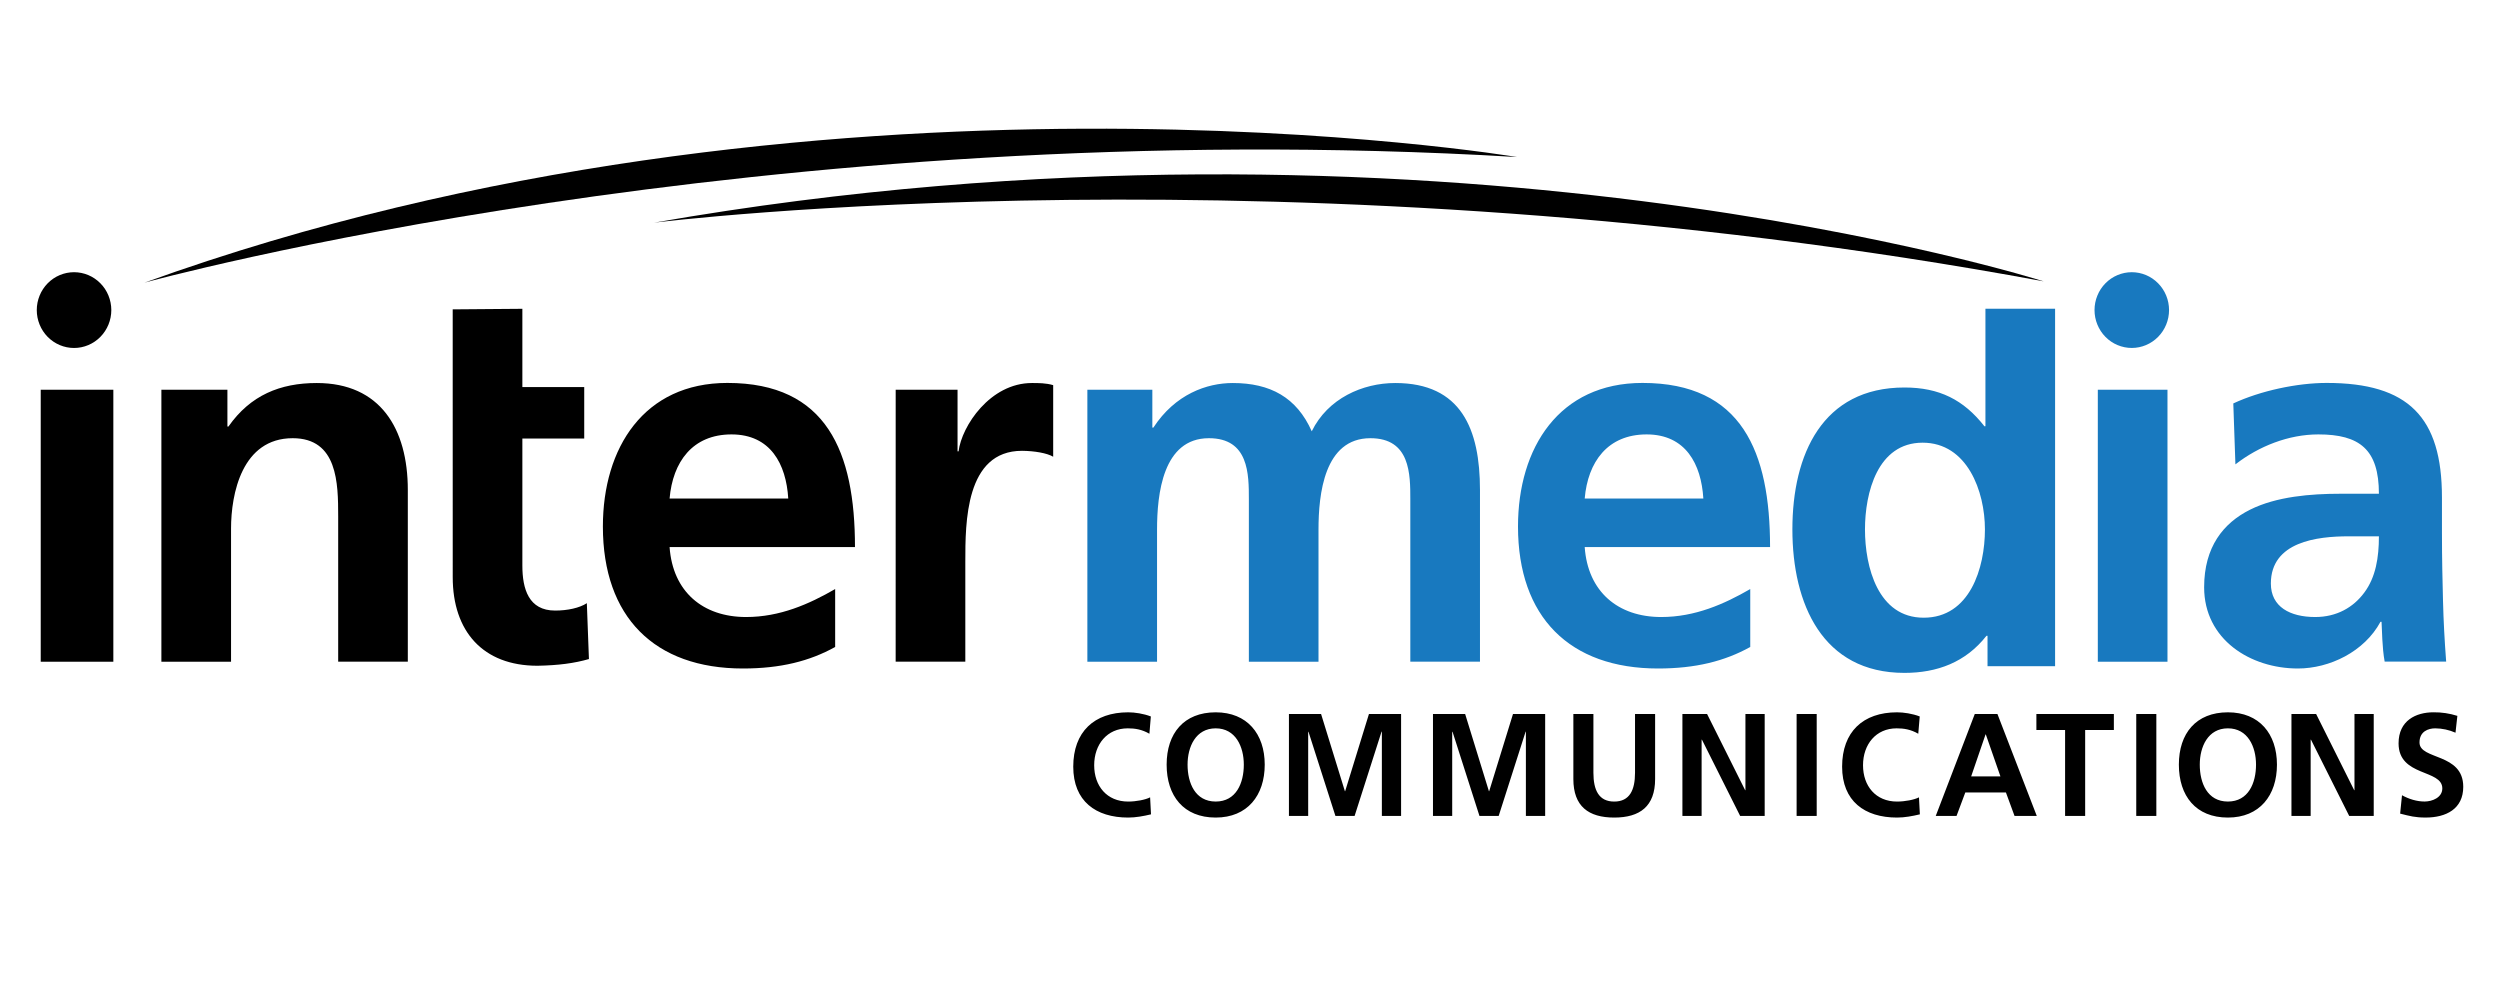<svg width="110" height="44" viewBox="0 0 110 44" fill="none" xmlns="http://www.w3.org/2000/svg">
<path fill-rule="evenodd" clip-rule="evenodd" d="M89.923 12.38C89.923 12.38 63.028 3.806 28.782 9.797C28.782 9.797 56.978 6.266 89.923 12.38Z" fill="black"/>
<path fill-rule="evenodd" clip-rule="evenodd" d="M66.753 6.91C66.753 6.91 35.958 1.744 6.356 12.437C6.355 12.437 33.566 4.935 66.753 6.91ZM19.919 17.032V13.612L22.984 13.587V17.032H25.706V19.297H22.984V24.886C22.984 25.911 23.259 26.865 24.425 26.865C24.974 26.865 25.5 26.75 25.821 26.54L25.913 28.998C25.272 29.184 24.563 29.277 23.648 29.293C21.247 29.293 19.92 27.776 19.92 25.398L19.919 17.032ZM1.792 17.148H4.987V29.115H1.792V17.148ZM7.101 17.148H10.006V18.767H10.052C11.017 17.39 12.327 16.853 13.937 16.853C16.732 16.853 17.944 18.86 17.944 21.559V29.114H14.88V22.722C14.88 21.257 14.856 19.281 12.879 19.281C10.649 19.281 10.166 21.722 10.166 23.259V29.115H7.101V17.148ZM39.41 17.148H42.132V19.86H42.177C42.315 18.741 43.572 16.853 45.403 16.853C45.7 16.853 46.02 16.853 46.34 16.946V20.096C46.066 19.934 45.517 19.841 44.968 19.836C42.474 19.836 42.474 22.998 42.474 24.721V29.114H39.409L39.41 17.148ZM3.257 11.977C2.823 11.977 2.405 12.153 2.098 12.465C1.791 12.778 1.618 13.202 1.618 13.644C1.618 14.086 1.791 14.51 2.098 14.823C2.406 15.135 2.823 15.311 3.258 15.311C3.693 15.311 4.11 15.135 4.417 14.822C4.725 14.509 4.898 14.085 4.898 13.643C4.897 13.201 4.725 12.777 4.417 12.465C4.109 12.152 3.692 11.977 3.257 11.977ZM32.828 27.149C34.317 27.149 35.6 26.581 36.747 25.918V28.467C35.624 29.091 34.34 29.414 32.691 29.414C28.797 29.414 26.527 27.149 26.527 23.166C26.527 19.697 28.338 16.849 32.004 16.849C36.38 16.849 37.619 19.884 37.619 24.072H29.462C29.6 26.036 30.927 27.149 32.828 27.149ZM29.462 21.935H34.683C34.591 20.42 33.905 19.114 32.186 19.114C30.47 19.114 29.6 20.326 29.462 21.935Z" fill="black"/>
<path fill-rule="evenodd" clip-rule="evenodd" d="M47.844 17.148H50.703V18.814H50.749C51.708 17.343 53.1 16.853 54.242 16.853C55.888 16.853 57.053 17.483 57.717 18.977C58.425 17.529 59.955 16.853 61.392 16.853C64.296 16.853 65.119 18.884 65.119 21.559V29.114H62.054V21.978C62.054 20.862 62.054 19.281 60.297 19.281C58.264 19.281 58.014 21.746 58.014 23.303V29.115H54.95V21.978C54.95 20.862 54.95 19.281 53.192 19.281C51.161 19.281 50.91 21.746 50.91 23.303V29.115H47.844L47.844 17.148ZM92.304 17.148H95.369V29.115H92.304V17.148ZM93.798 11.977C93.583 11.977 93.37 12.02 93.171 12.104C92.972 12.187 92.791 12.31 92.639 12.465C92.487 12.62 92.366 12.803 92.284 13.006C92.201 13.208 92.159 13.425 92.159 13.643C92.159 13.862 92.201 14.079 92.284 14.281C92.366 14.483 92.487 14.667 92.639 14.822C92.791 14.977 92.972 15.1 93.171 15.183C93.37 15.267 93.583 15.31 93.798 15.31C94.233 15.31 94.65 15.134 94.957 14.822C95.265 14.509 95.438 14.085 95.438 13.643C95.438 13.201 95.265 12.777 94.957 12.465C94.65 12.152 94.233 11.977 93.798 11.977ZM73.093 27.149C74.582 27.149 75.864 26.581 77.011 25.918V28.467C75.888 29.091 74.604 29.414 72.956 29.414C69.061 29.414 66.792 27.149 66.792 23.166C66.792 19.697 68.603 16.849 72.269 16.849C76.645 16.849 77.883 19.884 77.883 24.072H69.727C69.864 26.036 71.192 27.149 73.093 27.149ZM69.727 21.935H74.947C74.856 20.42 74.169 19.114 72.452 19.114C70.734 19.114 69.864 20.326 69.727 21.935ZM90.424 13.585V29.313H87.451V27.974H87.405C86.491 29.141 85.235 29.607 83.796 29.607C80.188 29.607 78.865 26.574 78.865 23.294C78.865 19.99 80.188 17.05 83.796 17.05C85.327 17.05 86.4 17.588 87.314 18.755H87.359V13.584L90.424 13.585ZM87.337 23.294C87.337 21.618 86.56 19.478 84.595 19.478C82.608 19.478 82.059 21.688 82.059 23.294C82.059 24.946 82.631 27.179 84.641 27.179C86.674 27.18 87.337 24.993 87.337 23.294ZM107.631 29.111H104.925C104.81 28.483 104.81 27.692 104.788 27.358H104.742C104.033 28.675 102.501 29.414 101.106 29.414C99.023 29.414 96.982 28.143 96.982 25.84C96.982 24.061 97.83 23.013 99 22.428C100.17 21.842 101.687 21.725 102.972 21.725H104.672C104.672 19.773 103.822 19.114 102.007 19.114C100.698 19.114 99.389 19.632 98.358 20.432L98.265 17.751C99.458 17.196 101.065 16.849 102.375 16.849C105.968 16.849 107.446 18.352 107.446 21.888V23.427C107.446 24.639 107.47 25.548 107.492 26.434C107.515 27.343 107.561 28.18 107.631 29.111ZM104.672 23.598H103.339C101.962 23.598 99.918 23.831 99.918 25.677C99.918 26.704 100.767 27.149 101.869 27.149C102.811 27.149 103.546 26.728 104.028 26.075C104.534 25.397 104.672 24.532 104.672 23.598Z" fill="#1879BF"/>
<path fill-rule="evenodd" clip-rule="evenodd" d="M50.644 35.831C50.322 35.908 49.974 35.973 49.64 35.973C48.213 35.973 47.223 35.249 47.223 33.734C47.223 32.201 48.144 31.342 49.64 31.342C49.93 31.342 50.316 31.4 50.637 31.524L50.574 32.285C50.24 32.092 49.937 32.047 49.621 32.047C48.712 32.047 48.144 32.753 48.144 33.671C48.144 34.582 48.699 35.269 49.64 35.269C49.987 35.269 50.397 35.191 50.605 35.083L50.644 35.831ZM56.713 31.415H58.127L59.175 34.812H59.187L60.234 31.415H61.648V35.9H60.802V32.193H60.788L59.603 35.9H58.758L57.572 32.193L57.56 32.206V35.9H56.713V31.415ZM63.051 31.415H64.466L65.512 34.812H65.524L66.572 31.415H67.987V35.9H67.139V32.193H67.127L65.942 35.9H65.096L63.91 32.193L63.897 32.206V35.9H63.051V31.415ZM69.226 31.415H70.11V34.003C70.11 34.767 70.35 35.269 71.026 35.269C71.701 35.269 71.941 34.768 71.941 34.003V31.415H72.825V34.279C72.825 35.479 72.156 35.973 71.026 35.973C69.896 35.973 69.228 35.479 69.228 34.279V31.415H69.226ZM74.026 31.415H75.111L76.787 34.77H76.799V31.415H77.646V35.9H76.566L74.885 32.545H74.871V35.9H74.026V31.415ZM79.051 31.415H79.935V35.9H79.051V31.415ZM84.474 35.831C84.152 35.908 83.805 35.973 83.47 35.973C82.044 35.973 81.053 35.249 81.053 33.734C81.053 32.201 81.973 31.342 83.47 31.342C83.76 31.342 84.146 31.4 84.468 31.524L84.404 32.285C84.07 32.092 83.767 32.047 83.451 32.047C82.542 32.047 81.973 32.753 81.973 33.671C81.973 34.582 82.53 35.269 83.47 35.269C83.817 35.269 84.227 35.191 84.435 35.083L84.474 35.831ZM90.864 32.119H89.601V31.415H93.01V32.119H91.747V35.9H90.864V32.119ZM93.995 31.415H94.879V35.9H93.995V31.415ZM100.824 31.415H101.909L103.585 34.77H103.597V31.415H104.444V35.9H103.364L101.683 32.545H101.669V35.9H100.824V31.415ZM108.042 32.239C107.759 32.114 107.455 32.049 107.148 32.047C106.847 32.047 106.458 32.181 106.458 32.669C106.458 33.446 108.383 33.118 108.383 34.619C108.383 35.6 107.619 35.972 106.733 35.972C106.256 35.972 106.041 35.908 105.606 35.799L105.688 34.991C105.991 35.158 106.338 35.267 106.683 35.267C107.016 35.267 107.462 35.094 107.462 34.69C107.462 33.836 105.537 34.189 105.537 32.707C105.537 31.706 106.299 31.341 107.073 31.341C107.429 31.337 107.784 31.39 108.124 31.498L108.042 32.239ZM55.648 33.644C55.648 34.998 54.886 35.973 53.491 35.973C52.077 35.973 51.332 35.018 51.332 33.644C51.332 32.27 52.089 31.342 53.491 31.342C54.873 31.342 55.648 32.29 55.648 33.644ZM54.728 33.644C54.728 32.856 54.368 32.047 53.491 32.047C52.613 32.047 52.253 32.856 52.253 33.644C52.253 34.453 52.588 35.268 53.491 35.268C54.394 35.268 54.728 34.453 54.728 33.644ZM89.618 35.9H88.639L88.26 34.867H86.474L86.088 35.9H85.173L86.89 31.416H87.887L89.618 35.9ZM88.019 34.162L87.376 32.314H87.364L86.731 34.162H88.019ZM100.186 33.644C100.186 34.998 99.423 35.973 98.028 35.973C96.614 35.973 95.87 35.018 95.87 33.644C95.87 32.27 96.626 31.342 98.028 31.342C99.41 31.342 100.186 32.29 100.186 33.644ZM99.265 33.644C99.265 32.856 98.905 32.047 98.027 32.047C97.15 32.047 96.79 32.856 96.79 33.644C96.79 34.453 97.124 35.268 98.027 35.268C98.93 35.268 99.265 34.453 99.265 33.644Z" fill="black"/>
</svg>
